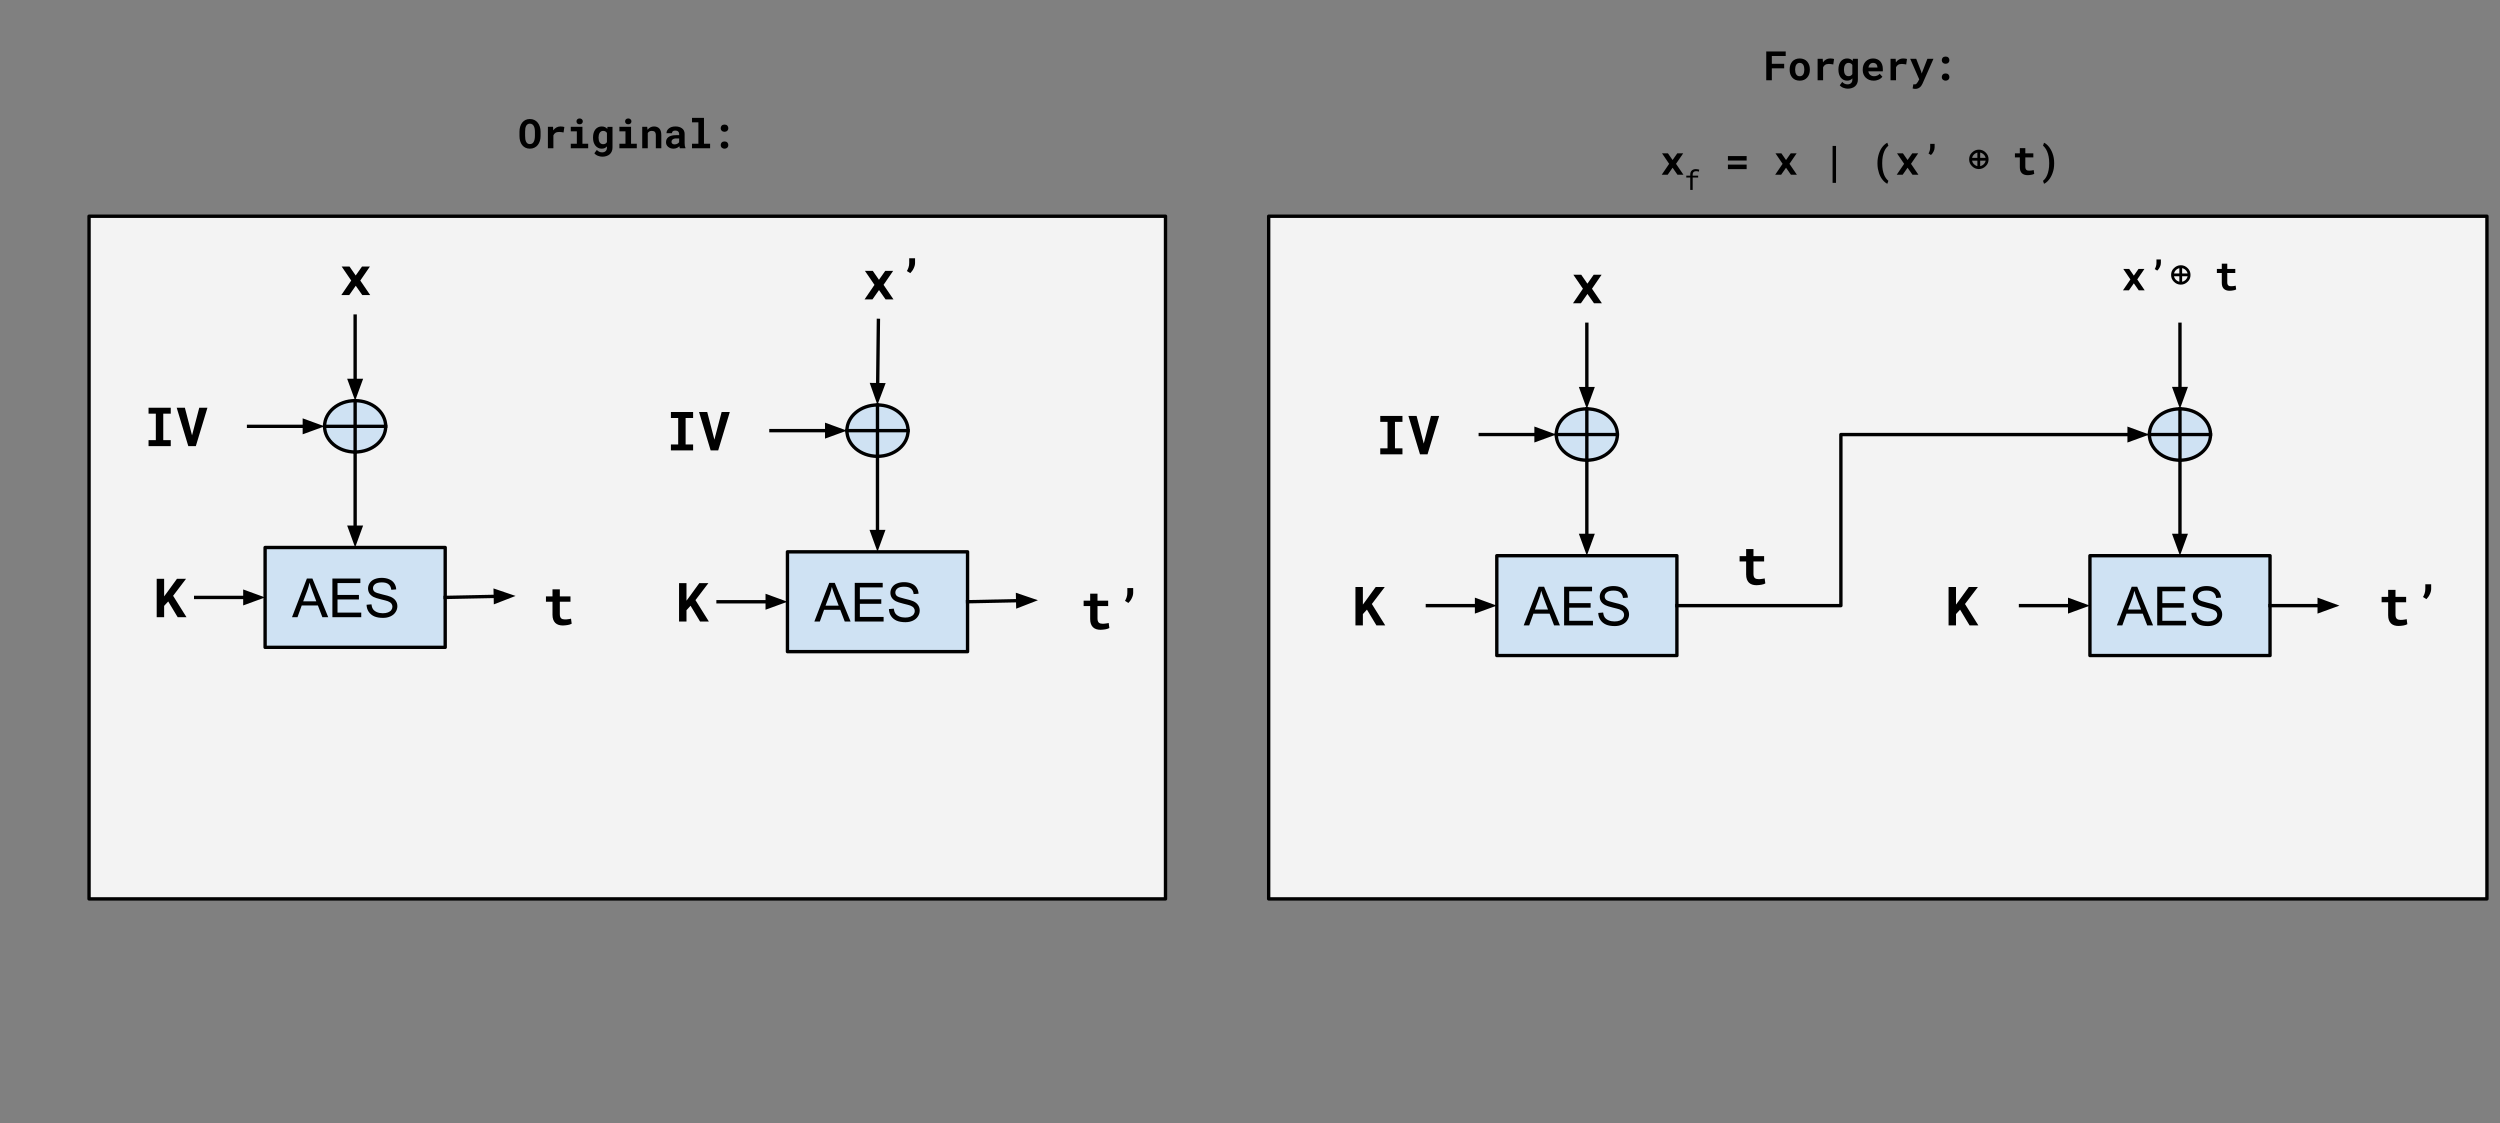 <svg version="1.1" viewBox="0.0 0.0 740.627 332.703" fill="none" stroke="none" stroke-linecap="square" stroke-miterlimit="10" xmlns:xlink="http://www.w3.org/1999/xlink" xmlns="http://www.w3.org/2000/svg"><rect x="0.0" y="0.0" width="740.627" height="332.703" fill="#808080" stroke="none"/><clipPath id="p.0"><path d="m0 0l740.627 0l0 332.703l-740.627 0l0 -332.703z" clip-rule="nonzero"/></clipPath><g clip-path="url(#p.0)"><path fill="#000000" fill-opacity="0.0" d="m0 0l740.627 0l0 332.703l-740.627 0z" fill-rule="evenodd"/><path fill="#f3f3f3" d="m375.844 64.06l360.913 0l0 202.236l-360.913 0z" fill-rule="evenodd"/><path stroke="#000000" stroke-width="1.0" stroke-linejoin="round" stroke-linecap="butt" d="m375.844 64.06l360.913 0l0 202.236l-360.913 0z" fill-rule="evenodd"/><path fill="#f3f3f3" d="m26.381 64.06l318.898 0l0 202.236l-318.898 0z" fill-rule="evenodd"/><path stroke="#000000" stroke-width="1.0" stroke-linejoin="round" stroke-linecap="butt" d="m26.381 64.06l318.898 0l0 202.236l-318.898 0z" fill-rule="evenodd"/><path fill="#000000" fill-opacity="0.0" d="m34.493 111.513l39.15 0l0 29.575l-39.15 0z" fill-rule="evenodd"/><path fill="#000000" d="m44.008 120.785l6.578 0l0 1.766l-2.219 0l0 7.844l2.219 0l0 1.766l-6.578 0l0 -1.766l2.156 0l0 -7.844l-2.156 0l0 -1.766zm12.883 8.188l2.141 -8.188l2.422 0l-3.438 11.375l-2.234 0l-3.438 -11.375l2.422 0l2.125 8.188z" fill-rule="nonzero"/><path fill="#000000" fill-opacity="0.0" d="m90.045 64.063l30.331 0l0 29.575l-30.331 0z" fill-rule="evenodd"/><path fill="#000000" d="m105.378 81.611l1.859 -2.641l2.344 0l-2.844 4.141l2.938 4.312l-2.344 0l-1.938 -2.766l-1.938 2.766l-2.344 0l2.938 -4.312l-2.828 -4.141l2.328 0l1.828 2.641z" fill-rule="nonzero"/><path fill="#000000" fill-opacity="0.0" d="m37.407 162.378l20.567 0l0 29.228l-20.567 0z" fill-rule="evenodd"/><path fill="#000000" d="m49.828 178.18l-1.203 1.312l0 3.359l-2.203 0l0 -11.375l2.203 0l0 5.203l1.031 -1.391l2.766 -3.812l2.688 0l-3.828 5.031l3.969 6.344l-2.609 0l-2.812 -4.672z" fill-rule="nonzero"/><path fill="#cfe2f3" d="m78.536 162.201l53.354 0l0 29.575l-53.354 0z" fill-rule="evenodd"/><path stroke="#000000" stroke-width="1.0" stroke-linejoin="round" stroke-linecap="butt" d="m78.536 162.201l53.354 0l0 29.575l-53.354 0z" fill-rule="evenodd"/><path fill="#000000" d="m86.505 182.848l4.406 -11.453l1.641 0l4.688 11.453l-1.734 0l-1.328 -3.469l-4.797 0l-1.25 3.469l-1.625 0zm3.312 -4.703l3.891 0l-1.203 -3.172q-0.547 -1.453 -0.812 -2.375q-0.219 1.094 -0.609 2.188l-1.266 3.359zm8.656 4.703l0 -11.453l8.281 0l0 1.344l-6.766 0l0 3.516l6.344 0l0 1.344l-6.344 0l0 3.891l7.031 0l0 1.359l-8.547 0zm10.125 -3.688l1.438 -0.125q0.094 0.859 0.469 1.422q0.375 0.547 1.156 0.891q0.781 0.328 1.75 0.328q0.875 0 1.531 -0.25q0.672 -0.266 0.984 -0.703q0.328 -0.453 0.328 -0.984q0 -0.547 -0.312 -0.938q-0.312 -0.406 -1.031 -0.688q-0.453 -0.172 -2.031 -0.547q-1.578 -0.391 -2.219 -0.719q-0.812 -0.438 -1.219 -1.062q-0.406 -0.641 -0.406 -1.438q0 -0.859 0.484 -1.609q0.5 -0.766 1.438 -1.156q0.953 -0.391 2.109 -0.391q1.281 0 2.25 0.422q0.969 0.406 1.484 1.203q0.531 0.797 0.578 1.797l-1.453 0.109q-0.125 -1.078 -0.797 -1.625q-0.672 -0.562 -2.0 -0.562q-1.375 0 -2.0 0.5q-0.625 0.5 -0.625 1.219q0 0.609 0.438 1.016q0.438 0.391 2.281 0.812q1.859 0.422 2.547 0.734q1.0 0.453 1.469 1.172q0.484 0.703 0.484 1.625q0 0.906 -0.531 1.719q-0.516 0.812 -1.5 1.266q-0.984 0.453 -2.203 0.453q-1.562 0 -2.609 -0.453q-1.047 -0.469 -1.656 -1.375q-0.594 -0.906 -0.625 -2.062z" fill-rule="nonzero"/><path fill="#000000" fill-opacity="0.0" d="m57.973 176.992l20.567 0" fill-rule="evenodd"/><path stroke="#000000" stroke-width="1.0" stroke-linejoin="round" stroke-linecap="butt" d="m57.973 176.992l14.567 0" fill-rule="evenodd"/><path fill="#000000" stroke="#000000" stroke-width="1.0" stroke-linecap="butt" d="m72.54 178.644l4.538 -1.652l-4.538 -1.652z" fill-rule="evenodd"/><path fill="#000000" fill-opacity="0.0" d="m105.208 133.907l0 28.283" fill-rule="evenodd"/><path stroke="#000000" stroke-width="1.0" stroke-linejoin="round" stroke-linecap="butt" d="m105.208 133.907l0 22.283" fill-rule="evenodd"/><path fill="#000000" stroke="#000000" stroke-width="1.0" stroke-linecap="butt" d="m103.557 156.19l1.652 4.538l1.652 -4.538z" fill-rule="evenodd"/><path fill="#cfe2f3" d="m96.153 126.3l0 0c0 -4.201 4.054 -7.606 9.055 -7.606l0 0c5.001 0 9.055 3.405 9.055 7.606l0 0c0 4.201 -4.054 7.606 -9.055 7.606l0 0c-5.001 0 -9.055 -3.405 -9.055 -7.606z" fill-rule="evenodd"/><path fill="#000000" fill-opacity="0.0" d="m105.208 118.694l0 15.213m-9.055 -7.606l18.11 0" fill-rule="evenodd"/><path fill="#000000" fill-opacity="0.0" d="m96.153 126.3l0 0c0 -4.201 4.054 -7.606 9.055 -7.606l0 0c5.001 0 9.055 3.405 9.055 7.606l0 0c0 4.201 -4.054 7.606 -9.055 7.606l0 0c-5.001 0 -9.055 -3.405 -9.055 -7.606z" fill-rule="evenodd"/><path stroke="#000000" stroke-width="1.0" stroke-linejoin="round" stroke-linecap="butt" d="m105.208 118.694l0 15.213m-9.055 -7.606l18.11 0" fill-rule="evenodd"/><path stroke="#000000" stroke-width="1.0" stroke-linejoin="round" stroke-linecap="butt" d="m96.153 126.3l0 0c0 -4.201 4.054 -7.606 9.055 -7.606l0 0c5.001 0 9.055 3.405 9.055 7.606l0 0c0 4.201 -4.054 7.606 -9.055 7.606l0 0c-5.001 0 -9.055 -3.405 -9.055 -7.606z" fill-rule="evenodd"/><path fill="#000000" fill-opacity="0.0" d="m73.642 126.3l22.52 0" fill-rule="evenodd"/><path stroke="#000000" stroke-width="1.0" stroke-linejoin="round" stroke-linecap="butt" d="m73.642 126.3l16.52 0" fill-rule="evenodd"/><path fill="#000000" stroke="#000000" stroke-width="1.0" stroke-linecap="butt" d="m90.162 127.952l4.538 -1.652l-4.538 -1.652z" fill-rule="evenodd"/><path fill="#000000" fill-opacity="0.0" d="m105.21 93.638l0 25.071" fill-rule="evenodd"/><path stroke="#000000" stroke-width="1.0" stroke-linejoin="round" stroke-linecap="butt" d="m105.21 93.638l0 19.071" fill-rule="evenodd"/><path fill="#000000" stroke="#000000" stroke-width="1.0" stroke-linecap="butt" d="m103.558 112.709l1.652 4.538l1.652 -4.538z" fill-rule="evenodd"/><path fill="#000000" fill-opacity="0.0" d="m131.89 176.988l20.85 -0.441" fill-rule="evenodd"/><path stroke="#000000" stroke-width="1.0" stroke-linejoin="round" stroke-linecap="butt" d="m131.89 176.988l14.852 -0.314" fill-rule="evenodd"/><path fill="#000000" stroke="#000000" stroke-width="1.0" stroke-linecap="butt" d="m146.777 178.325l4.502 -1.747l-4.572 -1.555z" fill-rule="evenodd"/><path fill="#000000" fill-opacity="0.0" d="m152.756 161.772l16.472 0l0 29.575l-16.472 0z" fill-rule="evenodd"/><path fill="#000000" d="m165.85 174.6l0 2.078l3.156 0l0 1.594l-3.156 0l0 3.641q0 0.453 0.094 0.766q0.109 0.312 0.297 0.5q0.203 0.172 0.484 0.25q0.281 0.078 0.625 0.078q0.25 0 0.5 -0.016q0.266 -0.031 0.5 -0.062q0.25 -0.031 0.453 -0.062q0.203 -0.047 0.359 -0.094l0.203 1.5q-0.219 0.125 -0.531 0.234q-0.297 0.094 -0.641 0.156q-0.344 0.062 -0.719 0.094q-0.375 0.047 -0.734 0.047q-0.688 0 -1.266 -0.188q-0.562 -0.188 -0.969 -0.578q-0.391 -0.391 -0.609 -0.984q-0.219 -0.594 -0.219 -1.438l0 -3.844l-1.938 0l0 -1.594l1.938 0l0 -2.078l2.172 0z" fill-rule="nonzero"/><path fill="#000000" fill-opacity="0.0" d="m399.385 113.941l39.15 0l0 29.575l-39.15 0z" fill-rule="evenodd"/><path fill="#000000" d="m408.901 123.213l6.578 0l0 1.766l-2.219 0l0 7.844l2.219 0l0 1.766l-6.578 0l0 -1.766l2.156 0l0 -7.844l-2.156 0l0 -1.766zm12.883 8.188l2.141 -8.188l2.422 0l-3.438 11.375l-2.234 0l-3.438 -11.375l2.422 0l2.125 8.188z" fill-rule="nonzero"/><path fill="#000000" fill-opacity="0.0" d="m442.054 66.488l56.094 0l0 29.575l-56.094 0z" fill-rule="evenodd"/><path fill="#000000" d="m470.269 84.035l1.859 -2.641l2.344 0l-2.844 4.141l2.938 4.312l-2.344 0l-1.938 -2.766l-1.938 2.766l-2.344 0l2.938 -4.312l-2.828 -4.141l2.328 0l1.828 2.641z" fill-rule="nonzero"/><path fill="#000000" fill-opacity="0.0" d="m392.535 164.805l30.331 0l0 29.228l-30.331 0z" fill-rule="evenodd"/><path fill="#000000" d="m404.957 180.607l-1.203 1.312l0 3.359l-2.203 0l0 -11.375l2.203 0l0 5.203l1.031 -1.391l2.766 -3.812l2.688 0l-3.828 5.031l3.969 6.344l-2.609 0l-2.812 -4.672z" fill-rule="nonzero"/><path fill="#cfe2f3" d="m443.429 164.628l53.354 0l0 29.575l-53.354 0z" fill-rule="evenodd"/><path stroke="#000000" stroke-width="1.0" stroke-linejoin="round" stroke-linecap="butt" d="m443.429 164.628l53.354 0l0 29.575l-53.354 0z" fill-rule="evenodd"/><path fill="#000000" d="m451.397 185.276l4.406 -11.453l1.641 0l4.688 11.453l-1.734 0l-1.328 -3.469l-4.797 0l-1.25 3.469l-1.625 0zm3.312 -4.703l3.891 0l-1.203 -3.172q-0.547 -1.453 -0.812 -2.375q-0.219 1.094 -0.609 2.188l-1.266 3.359zm8.656 4.703l0 -11.453l8.281 0l0 1.344l-6.766 0l0 3.516l6.344 0l0 1.344l-6.344 0l0 3.891l7.031 0l0 1.359l-8.547 0zm10.125 -3.688l1.438 -0.125q0.094 0.859 0.469 1.422q0.375 0.547 1.156 0.891q0.781 0.328 1.75 0.328q0.875 0 1.531 -0.25q0.672 -0.266 0.984 -0.703q0.328 -0.453 0.328 -0.984q0 -0.547 -0.312 -0.938q-0.312 -0.406 -1.031 -0.688q-0.453 -0.172 -2.031 -0.547q-1.578 -0.391 -2.219 -0.719q-0.812 -0.438 -1.219 -1.062q-0.406 -0.641 -0.406 -1.438q0 -0.859 0.484 -1.609q0.5 -0.766 1.438 -1.156q0.953 -0.391 2.109 -0.391q1.281 0 2.25 0.422q0.969 0.406 1.484 1.203q0.531 0.797 0.578 1.797l-1.453 0.109q-0.125 -1.078 -0.797 -1.625q-0.672 -0.562 -2.0 -0.562q-1.375 0 -2.0 0.5q-0.625 0.5 -0.625 1.219q0 0.609 0.438 1.016q0.438 0.391 2.281 0.812q1.859 0.422 2.547 0.734q1.0 0.453 1.469 1.172q0.484 0.703 0.484 1.625q0 0.906 -0.531 1.719q-0.516 0.812 -1.5 1.266q-0.984 0.453 -2.203 0.453q-1.562 0 -2.609 -0.453q-1.047 -0.469 -1.656 -1.375q-0.594 -0.906 -0.625 -2.062z" fill-rule="nonzero"/><path fill="#000000" fill-opacity="0.0" d="m422.866 179.419l20.567 0" fill-rule="evenodd"/><path stroke="#000000" stroke-width="1.0" stroke-linejoin="round" stroke-linecap="butt" d="m422.866 179.419l14.567 0" fill-rule="evenodd"/><path fill="#000000" stroke="#000000" stroke-width="1.0" stroke-linecap="butt" d="m437.433 181.071l4.538 -1.652l-4.538 -1.652z" fill-rule="evenodd"/><path fill="#000000" fill-opacity="0.0" d="m470.101 136.334l0 28.283" fill-rule="evenodd"/><path stroke="#000000" stroke-width="1.0" stroke-linejoin="round" stroke-linecap="butt" d="m470.101 136.334l0 22.283" fill-rule="evenodd"/><path fill="#000000" stroke="#000000" stroke-width="1.0" stroke-linecap="butt" d="m468.449 158.618l1.652 4.538l1.652 -4.538z" fill-rule="evenodd"/><path fill="#cfe2f3" d="m461.046 128.728l0 0c0 -4.201 4.054 -7.606 9.055 -7.606l0 0c5.001 0 9.055 3.405 9.055 7.606l0 0c0 4.201 -4.054 7.606 -9.055 7.606l0 0c-5.001 0 -9.055 -3.405 -9.055 -7.606z" fill-rule="evenodd"/><path fill="#000000" fill-opacity="0.0" d="m470.101 121.122l0 15.213m-9.055 -7.606l18.11 0" fill-rule="evenodd"/><path fill="#000000" fill-opacity="0.0" d="m461.046 128.728l0 0c0 -4.201 4.054 -7.606 9.055 -7.606l0 0c5.001 0 9.055 3.405 9.055 7.606l0 0c0 4.201 -4.054 7.606 -9.055 7.606l0 0c-5.001 0 -9.055 -3.405 -9.055 -7.606z" fill-rule="evenodd"/><path stroke="#000000" stroke-width="1.0" stroke-linejoin="round" stroke-linecap="butt" d="m470.101 121.122l0 15.213m-9.055 -7.606l18.11 0" fill-rule="evenodd"/><path stroke="#000000" stroke-width="1.0" stroke-linejoin="round" stroke-linecap="butt" d="m461.046 128.728l0 0c0 -4.201 4.054 -7.606 9.055 -7.606l0 0c5.001 0 9.055 3.405 9.055 7.606l0 0c0 4.201 -4.054 7.606 -9.055 7.606l0 0c-5.001 0 -9.055 -3.405 -9.055 -7.606z" fill-rule="evenodd"/><path fill="#000000" fill-opacity="0.0" d="m438.535 128.728l22.52 0" fill-rule="evenodd"/><path stroke="#000000" stroke-width="1.0" stroke-linejoin="round" stroke-linecap="butt" d="m438.535 128.728l16.52 0" fill-rule="evenodd"/><path fill="#000000" stroke="#000000" stroke-width="1.0" stroke-linecap="butt" d="m455.055 130.38l4.538 -1.652l-4.538 -1.652z" fill-rule="evenodd"/><path fill="#000000" fill-opacity="0.0" d="m470.101 96.062l0 25.071" fill-rule="evenodd"/><path stroke="#000000" stroke-width="1.0" stroke-linejoin="round" stroke-linecap="butt" d="m470.101 96.062l0 19.071" fill-rule="evenodd"/><path fill="#000000" stroke="#000000" stroke-width="1.0" stroke-linecap="butt" d="m468.449 115.133l1.652 4.538l1.652 -4.538z" fill-rule="evenodd"/><path fill="#000000" fill-opacity="0.0" d="m597.627 66.493l96.378 0l0 29.575l-96.378 0z" fill-rule="evenodd"/><path fill="#000000" d="m632.148 81.654l1.391 -1.984l1.75 0l-2.125 3.109l2.203 3.234l-1.766 0l-1.453 -2.078l-1.453 2.078l-1.766 0l2.203 -3.234l-2.109 -3.109l1.75 0l1.375 1.984zm8.014 -3.766q0 0.297 -0.078 0.625q-0.078 0.312 -0.234 0.609q-0.141 0.297 -0.344 0.578q-0.188 0.266 -0.422 0.469l-0.734 -0.453q0.219 -0.391 0.359 -0.828q0.141 -0.438 0.141 -1.0l0 -1.016l1.312 0l0 1.016z" fill-rule="nonzero"/><path fill="#000000" d="m646.457 81.842l0 1.734l-0.828 0l0 -1.734l-1.734 0l0 -0.828l1.734 0l0 -1.734l0.828 0l0 1.734l1.734 0l0 0.828l-1.734 0zm-0.391 1.656q0.828 0 1.469 -0.625q0.578 -0.594 0.578 -1.422q0 -0.828 -0.578 -1.422q-0.641 -0.625 -1.469 -0.625q-0.828 0 -1.469 0.625q-0.578 0.594 -0.578 1.422q0 0.828 0.578 1.422q0.641 0.625 1.469 0.625zm2.094 -0.094q-0.906 0.922 -2.094 0.922q-1.188 0 -2.047 -0.875q-0.828 -0.812 -0.828 -2.0q0 -1.188 0.781 -1.953q0.906 -0.922 2.094 -0.922q1.188 0 2.047 0.875q0.828 0.812 0.828 2.0q0 1.188 -0.781 1.953z" fill-rule="nonzero"/><path fill="#000000" d="m659.83 78.123l0 1.547l2.375 0l0 1.203l-2.375 0l0 2.719q0 0.359 0.078 0.594q0.078 0.219 0.219 0.359q0.156 0.141 0.359 0.203q0.219 0.047 0.469 0.047q0.188 0 0.375 -0.016q0.203 -0.016 0.375 -0.031q0.188 -0.031 0.344 -0.062q0.156 -0.031 0.266 -0.062l0.156 1.125q-0.172 0.094 -0.406 0.172q-0.219 0.062 -0.484 0.109q-0.25 0.062 -0.531 0.078q-0.266 0.031 -0.547 0.031q-0.516 0 -0.938 -0.141q-0.422 -0.141 -0.734 -0.422q-0.297 -0.297 -0.469 -0.734q-0.156 -0.453 -0.156 -1.078l0 -2.891l-1.453 0l0 -1.203l1.453 0l0 -1.547l1.625 0z" fill-rule="nonzero"/><path fill="#000000" fill-opacity="0.0" d="m568.25 164.805l30.331 0l0 29.228l-30.331 0z" fill-rule="evenodd"/><path fill="#000000" d="m580.672 180.607l-1.203 1.312l0 3.359l-2.203 0l0 -11.375l2.203 0l0 5.203l1.031 -1.391l2.766 -3.812l2.688 0l-3.828 5.031l3.969 6.344l-2.609 0l-2.812 -4.672z" fill-rule="nonzero"/><path fill="#cfe2f3" d="m619.144 164.628l53.354 0l0 29.575l-53.354 0z" fill-rule="evenodd"/><path stroke="#000000" stroke-width="1.0" stroke-linejoin="round" stroke-linecap="butt" d="m619.144 164.628l53.354 0l0 29.575l-53.354 0z" fill-rule="evenodd"/><path fill="#000000" d="m627.112 185.276l4.406 -11.453l1.641 0l4.688 11.453l-1.734 0l-1.328 -3.469l-4.797 0l-1.25 3.469l-1.625 0zm3.312 -4.703l3.891 0l-1.203 -3.172q-0.547 -1.453 -0.812 -2.375q-0.219 1.094 -0.609 2.188l-1.266 3.359zm8.656 4.703l0 -11.453l8.281 0l0 1.344l-6.766 0l0 3.516l6.344 0l0 1.344l-6.344 0l0 3.891l7.031 0l0 1.359l-8.547 0zm10.125 -3.688l1.438 -0.125q0.094 0.859 0.469 1.422q0.375 0.547 1.156 0.891q0.781 0.328 1.75 0.328q0.875 0 1.531 -0.25q0.672 -0.266 0.984 -0.703q0.328 -0.453 0.328 -0.984q0 -0.547 -0.312 -0.938q-0.312 -0.406 -1.031 -0.688q-0.453 -0.172 -2.031 -0.547q-1.578 -0.391 -2.219 -0.719q-0.812 -0.438 -1.219 -1.062q-0.406 -0.641 -0.406 -1.438q0 -0.859 0.484 -1.609q0.5 -0.766 1.438 -1.156q0.953 -0.391 2.109 -0.391q1.281 0 2.25 0.422q0.969 0.406 1.484 1.203q0.531 0.797 0.578 1.797l-1.453 0.109q-0.125 -1.078 -0.797 -1.625q-0.672 -0.562 -2.0 -0.562q-1.375 0 -2.0 0.5q-0.625 0.5 -0.625 1.219q0 0.609 0.438 1.016q0.438 0.391 2.281 0.812q1.859 0.422 2.547 0.734q1.0 0.453 1.469 1.172q0.484 0.703 0.484 1.625q0 0.906 -0.531 1.719q-0.516 0.812 -1.5 1.266q-0.984 0.453 -2.203 0.453q-1.562 0 -2.609 -0.453q-1.047 -0.469 -1.656 -1.375q-0.594 -0.906 -0.625 -2.062z" fill-rule="nonzero"/><path fill="#000000" fill-opacity="0.0" d="m598.581 179.419l20.567 0" fill-rule="evenodd"/><path stroke="#000000" stroke-width="1.0" stroke-linejoin="round" stroke-linecap="butt" d="m598.581 179.419l14.567 0" fill-rule="evenodd"/><path fill="#000000" stroke="#000000" stroke-width="1.0" stroke-linecap="butt" d="m613.148 181.071l4.538 -1.652l-4.538 -1.652z" fill-rule="evenodd"/><path fill="#000000" fill-opacity="0.0" d="m645.816 136.334l0 28.283" fill-rule="evenodd"/><path stroke="#000000" stroke-width="1.0" stroke-linejoin="round" stroke-linecap="butt" d="m645.816 136.334l0 22.283" fill-rule="evenodd"/><path fill="#000000" stroke="#000000" stroke-width="1.0" stroke-linecap="butt" d="m644.164 158.618l1.652 4.538l1.652 -4.538z" fill-rule="evenodd"/><path fill="#cfe2f3" d="m636.761 128.728l0 0c0 -4.201 4.054 -7.606 9.055 -7.606l0 0c5.001 0 9.055 3.405 9.055 7.606l0 0c0 4.201 -4.054 7.606 -9.055 7.606l0 0c-5.001 0 -9.055 -3.405 -9.055 -7.606z" fill-rule="evenodd"/><path fill="#000000" fill-opacity="0.0" d="m645.816 121.122l0 15.213m-9.055 -7.606l18.11 0" fill-rule="evenodd"/><path fill="#000000" fill-opacity="0.0" d="m636.761 128.728l0 0c0 -4.201 4.054 -7.606 9.055 -7.606l0 0c5.001 0 9.055 3.405 9.055 7.606l0 0c0 4.201 -4.054 7.606 -9.055 7.606l0 0c-5.001 0 -9.055 -3.405 -9.055 -7.606z" fill-rule="evenodd"/><path stroke="#000000" stroke-width="1.0" stroke-linejoin="round" stroke-linecap="butt" d="m645.816 121.122l0 15.213m-9.055 -7.606l18.11 0" fill-rule="evenodd"/><path stroke="#000000" stroke-width="1.0" stroke-linejoin="round" stroke-linecap="butt" d="m636.761 128.728l0 0c0 -4.201 4.054 -7.606 9.055 -7.606l0 0c5.001 0 9.055 3.405 9.055 7.606l0 0c0 4.201 -4.054 7.606 -9.055 7.606l0 0c-5.001 0 -9.055 -3.405 -9.055 -7.606z" fill-rule="evenodd"/><path fill="#000000" fill-opacity="0.0" d="m645.816 96.068l0 25.039" fill-rule="evenodd"/><path stroke="#000000" stroke-width="1.0" stroke-linejoin="round" stroke-linecap="butt" d="m645.816 96.068l0 19.039" fill-rule="evenodd"/><path fill="#000000" stroke="#000000" stroke-width="1.0" stroke-linecap="butt" d="m644.165 115.108l1.652 4.538l1.652 -4.538z" fill-rule="evenodd"/><path fill="#000000" fill-opacity="0.0" d="m672.498 179.416l20.567 0" fill-rule="evenodd"/><path stroke="#000000" stroke-width="1.0" stroke-linejoin="round" stroke-linecap="butt" d="m672.498 179.416l14.567 0" fill-rule="evenodd"/><path fill="#000000" stroke="#000000" stroke-width="1.0" stroke-linecap="butt" d="m687.065 181.067l4.538 -1.652l-4.538 -1.652z" fill-rule="evenodd"/><path fill="#000000" fill-opacity="0.0" d="m693.055 164.627l42.236 0l0 29.575l-42.236 0z" fill-rule="evenodd"/><path fill="#000000" d="m709.666 174.743l0 2.078l3.156 0l0 1.594l-3.156 0l0 3.641q0 0.453 0.094 0.766q0.109 0.312 0.297 0.5q0.203 0.172 0.484 0.25q0.281 0.078 0.625 0.078q0.25 0 0.5 -0.016q0.266 -0.031 0.5 -0.062q0.25 -0.031 0.453 -0.062q0.203 -0.047 0.359 -0.094l0.203 1.5q-0.219 0.125 -0.531 0.234q-0.297 0.094 -0.641 0.156q-0.344 0.062 -0.719 0.094q-0.375 0.047 -0.734 0.047q-0.688 0 -1.266 -0.188q-0.562 -0.188 -0.969 -0.578q-0.391 -0.391 -0.609 -0.984q-0.219 -0.594 -0.219 -1.438l0 -3.844l-1.938 0l0 -1.594l1.938 0l0 -2.078l2.172 0zm10.57 -0.312q0 0.406 -0.109 0.828q-0.109 0.422 -0.312 0.828q-0.188 0.406 -0.453 0.766q-0.25 0.359 -0.547 0.641l-1.0 -0.625q0.297 -0.5 0.484 -1.078q0.203 -0.594 0.203 -1.359l0 -1.344l1.734 0l0 1.344z" fill-rule="nonzero"/><path fill="#000000" fill-opacity="0.0" d="m496.783 179.416l48.582 0l0 -50.677l91.387 0" fill-rule="evenodd"/><path stroke="#000000" stroke-width="1.0" stroke-linejoin="round" stroke-linecap="butt" d="m496.783 179.416l48.582 0l0 -50.677l85.387 0" fill-rule="evenodd"/><path fill="#000000" stroke="#000000" stroke-width="1.0" stroke-linecap="butt" d="m630.751 130.39l4.538 -1.652l-4.538 -1.652z" fill-rule="evenodd"/><path fill="#000000" fill-opacity="0.0" d="m461.039 4.25l180.283 0l0 29.575l-180.283 0z" fill-rule="evenodd"/><path fill="#000000" d="m528.563 20.239l-3.656 0l0 3.531l-1.656 0l0 -8.531l5.766 0l0 1.344l-4.109 0l0 2.312l3.656 0l0 1.344zm1.623 0.297q0 -0.688 0.188 -1.266q0.203 -0.594 0.578 -1.031q0.391 -0.438 0.938 -0.672q0.562 -0.25 1.281 -0.25q0.719 0 1.266 0.25q0.562 0.234 0.938 0.672q0.391 0.438 0.594 1.031q0.203 0.578 0.203 1.266l0 0.125q0 0.703 -0.203 1.297q-0.203 0.578 -0.594 1.016q-0.375 0.438 -0.938 0.688q-0.547 0.234 -1.25 0.234q-0.719 0 -1.281 -0.234q-0.562 -0.25 -0.953 -0.688q-0.375 -0.438 -0.578 -1.016q-0.188 -0.594 -0.188 -1.297l0 -0.125zm1.625 0.125q0 0.406 0.078 0.75q0.078 0.344 0.234 0.609q0.172 0.266 0.422 0.422q0.266 0.141 0.641 0.141q0.359 0 0.609 -0.141q0.266 -0.156 0.422 -0.422q0.156 -0.266 0.234 -0.609q0.078 -0.344 0.078 -0.75l0 -0.125q0 -0.375 -0.078 -0.719q-0.078 -0.359 -0.234 -0.609q-0.156 -0.266 -0.422 -0.422q-0.25 -0.156 -0.625 -0.156q-0.359 0 -0.625 0.156q-0.25 0.156 -0.422 0.422q-0.156 0.25 -0.234 0.609q-0.078 0.344 -0.078 0.719l0 0.125zm10.342 -3.344q0.375 0 0.688 0.047q0.312 0.047 0.5 0.109l-0.234 1.625q-0.328 -0.078 -0.672 -0.109q-0.328 -0.047 -0.625 -0.047q-0.688 0 -1.109 0.266q-0.406 0.266 -0.609 0.75l0 3.812l-1.625 0l0 -6.344l1.516 0l0.078 1.047q0.375 -0.547 0.906 -0.844q0.547 -0.312 1.188 -0.312zm2.482 3.234q0 -0.719 0.172 -1.312q0.188 -0.609 0.516 -1.031q0.344 -0.422 0.812 -0.656q0.484 -0.234 1.078 -0.234q0.562 0 0.953 0.188q0.406 0.188 0.688 0.531l0.062 -0.609l1.484 0l0 6.141q0 0.641 -0.219 1.141q-0.219 0.516 -0.625 0.859q-0.391 0.344 -0.953 0.516q-0.547 0.188 -1.219 0.188q-0.281 0 -0.609 -0.062q-0.328 -0.062 -0.656 -0.188q-0.312 -0.109 -0.609 -0.312q-0.281 -0.188 -0.484 -0.453l0.734 -0.984q0.312 0.344 0.703 0.531q0.391 0.188 0.844 0.188q0.688 0 1.062 -0.375q0.391 -0.359 0.391 -1.031l0 -0.359q-0.281 0.312 -0.672 0.5q-0.375 0.172 -0.891 0.172q-0.594 0 -1.062 -0.25q-0.469 -0.25 -0.812 -0.672q-0.328 -0.422 -0.516 -1.016q-0.172 -0.594 -0.172 -1.281l0 -0.125zm1.641 0.125q0 0.391 0.078 0.734q0.078 0.344 0.234 0.609q0.172 0.25 0.422 0.406q0.25 0.141 0.609 0.141q0.422 0 0.703 -0.156q0.281 -0.172 0.438 -0.469l0 -2.688q-0.156 -0.297 -0.438 -0.453q-0.281 -0.172 -0.703 -0.172q-0.344 0 -0.594 0.156q-0.25 0.156 -0.422 0.422q-0.156 0.25 -0.25 0.609q-0.078 0.344 -0.078 0.734l0 0.125zm8.811 3.219q-0.734 0 -1.344 -0.234q-0.594 -0.25 -1.016 -0.656q-0.422 -0.422 -0.656 -0.984q-0.234 -0.562 -0.234 -1.203l0 -0.234q0 -0.719 0.219 -1.312q0.234 -0.609 0.641 -1.047q0.422 -0.438 0.984 -0.672q0.562 -0.234 1.219 -0.234q0.688 0 1.219 0.234q0.547 0.219 0.906 0.625q0.375 0.406 0.562 0.984q0.203 0.578 0.203 1.281l0 0.688l-4.297 0q0.047 0.312 0.188 0.594q0.141 0.266 0.359 0.453q0.234 0.188 0.516 0.297q0.281 0.109 0.625 0.109q0.25 0 0.484 -0.047q0.234 -0.047 0.453 -0.141q0.219 -0.094 0.406 -0.219q0.188 -0.141 0.328 -0.328l0.812 0.891q-0.156 0.203 -0.406 0.422q-0.234 0.203 -0.562 0.375q-0.328 0.156 -0.734 0.25q-0.406 0.109 -0.875 0.109zm-0.203 -5.266q-0.266 0 -0.5 0.094q-0.219 0.094 -0.406 0.281q-0.172 0.188 -0.297 0.438q-0.109 0.25 -0.156 0.562l2.672 0l0 -0.125q-0.016 -0.266 -0.109 -0.484q-0.078 -0.234 -0.25 -0.406q-0.156 -0.172 -0.406 -0.266q-0.234 -0.094 -0.547 -0.094zm8.873 -1.312q0.375 0 0.688 0.047q0.312 0.047 0.5 0.109l-0.234 1.625q-0.328 -0.078 -0.672 -0.109q-0.328 -0.047 -0.625 -0.047q-0.688 0 -1.109 0.266q-0.406 0.266 -0.609 0.75l0 3.812l-1.625 0l0 -6.344l1.516 0l0.078 1.047q0.375 -0.547 0.906 -0.844q0.547 -0.312 1.188 -0.312zm5.357 3.797l0.188 0.672l1.688 -4.359l1.797 0l-3.219 7.297q-0.109 0.234 -0.281 0.516q-0.156 0.281 -0.406 0.516q-0.25 0.25 -0.609 0.406q-0.359 0.172 -0.859 0.172q-0.109 0 -0.219 -0.016q-0.094 0 -0.188 -0.016q-0.094 -0.016 -0.188 -0.047q-0.094 -0.016 -0.203 -0.047l0.203 -1.234q0.109 0 0.25 0q0.156 0.016 0.25 0.016q0.203 0 0.344 -0.125q0.156 -0.109 0.25 -0.25q0.109 -0.141 0.172 -0.266q0.078 -0.109 0.094 -0.109l0.391 -0.734l-2.672 -6.078l1.781 0l1.438 3.688zm6.139 1.719q0 -0.234 0.078 -0.422q0.078 -0.203 0.219 -0.344q0.156 -0.156 0.359 -0.234q0.219 -0.078 0.484 -0.078q0.266 0 0.469 0.078q0.219 0.078 0.359 0.234q0.141 0.141 0.219 0.344q0.078 0.188 0.078 0.422q0 0.219 -0.078 0.422q-0.078 0.188 -0.219 0.328q-0.141 0.141 -0.359 0.219q-0.203 0.094 -0.469 0.094q-0.266 0 -0.484 -0.094q-0.203 -0.078 -0.359 -0.219q-0.141 -0.141 -0.219 -0.328q-0.078 -0.203 -0.078 -0.422zm0 -5.0q0 -0.234 0.078 -0.422q0.078 -0.203 0.219 -0.344q0.156 -0.156 0.359 -0.234q0.219 -0.078 0.484 -0.078q0.266 0 0.469 0.078q0.219 0.078 0.359 0.234q0.141 0.141 0.219 0.344q0.078 0.188 0.078 0.422q0 0.219 -0.078 0.422q-0.078 0.188 -0.219 0.328q-0.141 0.141 -0.359 0.234q-0.203 0.078 -0.469 0.078q-0.266 0 -0.484 -0.078q-0.203 -0.094 -0.359 -0.234q-0.141 -0.141 -0.219 -0.328q-0.078 -0.203 -0.078 -0.422z" fill-rule="nonzero"/><path fill="#000000" d="m495.504 47.411l1.391 -1.984l1.75 0l-2.125 3.109l2.203 3.234l-1.766 0l-1.453 -2.078l-1.453 2.078l-1.766 0l2.203 -3.234l-2.109 -3.109l1.75 0l1.375 1.984z" fill-rule="nonzero"/><path fill="#000000" d="m500.736 56.27l0 -3.672l-1.172 0l0 -0.562l1.172 0l0 -0.297q0 -0.406 0.109 -0.703q0.125 -0.312 0.344 -0.516q0.219 -0.203 0.516 -0.312q0.312 -0.109 0.688 -0.109q0.25 0 0.484 0.047q0.25 0.047 0.516 0.109l-0.094 0.594q-0.156 -0.047 -0.375 -0.094q-0.203 -0.047 -0.453 -0.047q-0.5 0.016 -0.766 0.266q-0.25 0.25 -0.25 0.766l0 0.297l1.625 0l0 0.562l-1.625 0l0 3.672l-0.719 0z" fill-rule="nonzero"/><path fill="#000000" d="m517.445 47.567l-5.547 0l0 -1.328l5.547 0l0 1.328zm0 2.531l-5.547 0l0 -1.328l5.547 0l0 1.328zm11.668 -2.688l1.391 -1.984l1.75 0l-2.125 3.109l2.203 3.234l-1.766 0l-1.453 -2.078l-1.453 2.078l-1.766 0l2.203 -3.234l-2.109 -3.109l1.75 0l1.375 1.984zm14.809 6.766l-1.016 0l0 -10.938l1.016 0l0 10.938zm12.277 -5.875q0 -0.828 0.125 -1.547q0.141 -0.734 0.344 -1.344q0.219 -0.625 0.5 -1.141q0.297 -0.516 0.625 -0.906q0.328 -0.391 0.672 -0.656q0.344 -0.281 0.656 -0.422l0.312 0.891q-0.328 0.25 -0.656 0.672q-0.328 0.422 -0.594 1.062q-0.25 0.625 -0.422 1.469q-0.156 0.828 -0.156 1.906l0 0.156q0 1.078 0.156 1.922q0.172 0.844 0.422 1.469q0.266 0.625 0.594 1.047q0.328 0.438 0.656 0.688l-0.312 0.875q-0.312 -0.141 -0.656 -0.422q-0.344 -0.266 -0.672 -0.656q-0.328 -0.391 -0.625 -0.906q-0.281 -0.5 -0.5 -1.125q-0.203 -0.625 -0.344 -1.344q-0.125 -0.734 -0.125 -1.562l0 -0.125zm8.92 -0.891l1.391 -1.984l1.75 0l-2.125 3.109l2.203 3.234l-1.766 0l-1.453 -2.078l-1.453 2.078l-1.766 0l2.203 -3.234l-2.109 -3.109l1.75 0l1.375 1.984zm8.014 -3.766q0 0.297 -0.078 0.625q-0.078 0.312 -0.234 0.609q-0.141 0.297 -0.344 0.578q-0.188 0.266 -0.422 0.469l-0.734 -0.453q0.219 -0.391 0.359 -0.828q0.141 -0.438 0.141 -1.0l0 -1.016l1.312 0l0 1.016z" fill-rule="nonzero"/><path fill="#000000" d="m586.629 47.599l0 1.734l-0.828 0l0 -1.734l-1.734 0l0 -0.828l1.734 0l0 -1.734l0.828 0l0 1.734l1.734 0l0 0.828l-1.734 0zm-0.391 1.656q0.828 0 1.469 -0.625q0.578 -0.594 0.578 -1.422q0 -0.828 -0.578 -1.422q-0.641 -0.625 -1.469 -0.625q-0.828 0 -1.469 0.625q-0.578 0.594 -0.578 1.422q0 0.828 0.578 1.422q0.641 0.625 1.469 0.625zm2.094 -0.094q-0.906 0.922 -2.094 0.922q-1.188 0 -2.047 -0.875q-0.828 -0.812 -0.828 -2.0q0 -1.188 0.781 -1.953q0.906 -0.922 2.094 -0.922q1.188 0 2.047 0.875q0.828 0.812 0.828 2.0q0 1.188 -0.781 1.953z" fill-rule="nonzero"/><path fill="#000000" d="m600.002 43.88l0 1.547l2.375 0l0 1.203l-2.375 0l0 2.719q0 0.359 0.078 0.594q0.078 0.219 0.219 0.359q0.156 0.141 0.359 0.203q0.219 0.047 0.469 0.047q0.188 0 0.375 -0.016q0.203 -0.016 0.375 -0.031q0.188 -0.031 0.344 -0.062q0.156 -0.031 0.266 -0.062l0.156 1.125q-0.172 0.094 -0.406 0.172q-0.219 0.062 -0.484 0.109q-0.25 0.062 -0.531 0.078q-0.266 0.031 -0.547 0.031q-0.516 0 -0.938 -0.141q-0.422 -0.141 -0.734 -0.422q-0.297 -0.297 -0.469 -0.734q-0.156 -0.453 -0.156 -1.078l0 -2.891l-1.453 0l0 -1.203l1.453 0l0 -1.547l1.625 0zm8.545 4.547q0 0.812 -0.125 1.531q-0.125 0.703 -0.359 1.328q-0.219 0.625 -0.516 1.141q-0.281 0.516 -0.625 0.906q-0.328 0.406 -0.688 0.688q-0.344 0.281 -0.688 0.422l-0.297 -0.875q0.312 -0.25 0.641 -0.672q0.328 -0.422 0.594 -1.062q0.266 -0.625 0.422 -1.469q0.172 -0.844 0.172 -1.922l0 -0.156q0 -1.078 -0.172 -1.922q-0.172 -0.844 -0.438 -1.469q-0.266 -0.641 -0.594 -1.062q-0.312 -0.438 -0.625 -0.672l0.297 -0.875q0.344 0.141 0.688 0.422q0.359 0.281 0.688 0.688q0.344 0.406 0.625 0.922q0.297 0.5 0.516 1.125q0.234 0.625 0.359 1.344q0.125 0.719 0.125 1.516l0 0.125z" fill-rule="nonzero"/><path fill="#000000" fill-opacity="0.0" d="m504.01 149.839l30.331 0l0 29.575l-30.331 0z" fill-rule="evenodd"/><path fill="#000000" d="m519.468 162.668l0 2.078l3.156 0l0 1.594l-3.156 0l0 3.641q0 0.453 0.094 0.766q0.109 0.312 0.297 0.5q0.203 0.172 0.484 0.25q0.281 0.078 0.625 0.078q0.25 0 0.5 -0.016q0.266 -0.031 0.5 -0.062q0.25 -0.031 0.453 -0.062q0.203 -0.047 0.359 -0.094l0.203 1.5q-0.219 0.125 -0.531 0.234q-0.297 0.094 -0.641 0.156q-0.344 0.062 -0.719 0.094q-0.375 0.047 -0.734 0.047q-0.688 0 -1.266 -0.188q-0.562 -0.188 -0.969 -0.578q-0.391 -0.391 -0.609 -0.984q-0.219 -0.594 -0.219 -1.438l0 -3.844l-1.938 0l0 -1.594l1.938 0l0 -2.078l2.172 0z" fill-rule="nonzero"/><path fill="#000000" fill-opacity="0.0" d="m95.688 24.396l180.283 0l0 29.575l-180.283 0z" fill-rule="evenodd"/><path fill="#000000" d="m160.143 40.276q0 0.828 -0.219 1.516q-0.219 0.688 -0.625 1.188q-0.406 0.5 -1.0 0.781q-0.578 0.281 -1.328 0.281q-0.734 0 -1.312 -0.281q-0.562 -0.281 -0.969 -0.781q-0.391 -0.5 -0.594 -1.188q-0.203 -0.688 -0.203 -1.516l0 -1.234q0 -0.828 0.203 -1.516q0.203 -0.688 0.594 -1.188q0.406 -0.516 0.969 -0.797q0.578 -0.281 1.312 -0.281q0.75 0 1.328 0.281q0.594 0.281 1.0 0.797q0.406 0.5 0.625 1.188q0.219 0.688 0.219 1.516l0 1.234zm-1.672 -1.25q0 -0.531 -0.094 -0.969q-0.078 -0.438 -0.266 -0.75q-0.172 -0.312 -0.453 -0.484q-0.281 -0.188 -0.688 -0.188q-0.406 0 -0.672 0.188q-0.266 0.172 -0.438 0.484q-0.156 0.312 -0.234 0.75q-0.062 0.438 -0.062 0.969l0 1.25q0 0.516 0.062 0.953q0.078 0.438 0.234 0.766q0.172 0.328 0.438 0.516q0.266 0.172 0.672 0.172q0.406 0 0.688 -0.172q0.281 -0.188 0.453 -0.5q0.188 -0.328 0.266 -0.766q0.094 -0.453 0.094 -0.969l0 -1.25zm7.529 -1.562q0.375 0 0.688 0.047q0.312 0.047 0.5 0.109l-0.234 1.625q-0.328 -0.078 -0.672 -0.109q-0.328 -0.047 -0.625 -0.047q-0.688 0 -1.109 0.266q-0.406 0.266 -0.609 0.75l0 3.812l-1.625 0l0 -6.344l1.516 0l0.078 1.047q0.375 -0.547 0.906 -0.844q0.547 -0.312 1.188 -0.312zm3.092 0.109l3.453 0l0 5.016l1.703 0l0 1.328l-5.156 0l0 -1.328l1.797 0l0 -3.688l-1.797 0l0 -1.328zm1.688 -1.625q0 -0.188 0.062 -0.344q0.062 -0.156 0.188 -0.266q0.125 -0.125 0.297 -0.188q0.172 -0.062 0.391 -0.062q0.422 0 0.672 0.25q0.266 0.234 0.266 0.609q0 0.391 -0.266 0.641q-0.25 0.234 -0.672 0.234q-0.219 0 -0.391 -0.062q-0.172 -0.062 -0.297 -0.172q-0.125 -0.125 -0.188 -0.281q-0.062 -0.172 -0.062 -0.359zm4.904 4.75q0 -0.719 0.172 -1.312q0.188 -0.609 0.516 -1.031q0.344 -0.422 0.812 -0.656q0.484 -0.234 1.078 -0.234q0.562 0 0.953 0.188q0.406 0.188 0.688 0.531l0.062 -0.609l1.484 0l0 6.141q0 0.641 -0.219 1.141q-0.219 0.516 -0.625 0.859q-0.391 0.344 -0.953 0.516q-0.547 0.188 -1.219 0.188q-0.281 0 -0.609 -0.062q-0.328 -0.062 -0.656 -0.188q-0.312 -0.109 -0.609 -0.312q-0.281 -0.188 -0.484 -0.453l0.734 -0.984q0.312 0.344 0.703 0.531q0.391 0.188 0.844 0.188q0.688 0 1.062 -0.375q0.391 -0.359 0.391 -1.031l0 -0.359q-0.281 0.312 -0.672 0.5q-0.375 0.172 -0.891 0.172q-0.594 0 -1.062 -0.25q-0.469 -0.25 -0.812 -0.672q-0.328 -0.422 -0.516 -1.016q-0.172 -0.594 -0.172 -1.281l0 -0.125zm1.641 0.125q0 0.391 0.078 0.734q0.078 0.344 0.234 0.609q0.172 0.25 0.422 0.406q0.25 0.141 0.609 0.141q0.422 0 0.703 -0.156q0.281 -0.172 0.438 -0.469l0 -2.688q-0.156 -0.297 -0.438 -0.453q-0.281 -0.172 -0.703 -0.172q-0.344 0 -0.594 0.156q-0.25 0.156 -0.422 0.422q-0.156 0.25 -0.25 0.609q-0.078 0.344 -0.078 0.734l0 0.125zm6.17 -3.25l3.453 0l0 5.016l1.703 0l0 1.328l-5.156 0l0 -1.328l1.797 0l0 -3.688l-1.797 0l0 -1.328zm1.688 -1.625q0 -0.188 0.062 -0.344q0.062 -0.156 0.188 -0.266q0.125 -0.125 0.297 -0.188q0.172 -0.062 0.391 -0.062q0.422 0 0.672 0.25q0.266 0.234 0.266 0.609q0 0.391 -0.266 0.641q-0.25 0.234 -0.672 0.234q-0.219 0 -0.391 -0.062q-0.172 -0.062 -0.297 -0.172q-0.125 -0.125 -0.188 -0.281q-0.062 -0.172 -0.062 -0.359zm6.545 1.625l0.109 0.875q0.344 -0.469 0.828 -0.719q0.484 -0.266 1.078 -0.266q0.469 0 0.859 0.141q0.406 0.141 0.703 0.453q0.297 0.297 0.453 0.781q0.156 0.484 0.156 1.172l0 3.906l-1.625 0l0 -3.875q0 -0.375 -0.094 -0.609q-0.078 -0.25 -0.234 -0.391q-0.156 -0.141 -0.391 -0.203q-0.219 -0.062 -0.5 -0.062q-0.406 0 -0.703 0.172q-0.297 0.172 -0.469 0.469l0 4.5l-1.641 0l0 -6.344l1.469 0zm9.686 6.344q-0.047 -0.125 -0.094 -0.266q-0.047 -0.156 -0.062 -0.328q-0.141 0.141 -0.328 0.281q-0.172 0.125 -0.391 0.219q-0.203 0.094 -0.469 0.156q-0.25 0.062 -0.547 0.062q-0.484 0 -0.891 -0.141q-0.406 -0.156 -0.703 -0.406q-0.297 -0.25 -0.469 -0.594q-0.156 -0.344 -0.156 -0.766q0 -1.0 0.75 -1.547q0.75 -0.547 2.234 -0.547l0.906 0l0 -0.375q0 -0.453 -0.297 -0.719q-0.297 -0.266 -0.859 -0.266q-0.5 0 -0.734 0.219q-0.234 0.203 -0.234 0.562l-1.625 0q0 -0.406 0.172 -0.766q0.188 -0.359 0.531 -0.641q0.344 -0.281 0.828 -0.438q0.5 -0.156 1.141 -0.156q0.578 0 1.062 0.141q0.5 0.141 0.859 0.422q0.375 0.266 0.578 0.688q0.203 0.422 0.203 0.969l0 2.719q0 0.5 0.062 0.844q0.062 0.328 0.188 0.578l0 0.094l-1.656 0zm-1.547 -1.141q0.25 0 0.453 -0.062q0.219 -0.062 0.391 -0.156q0.172 -0.094 0.281 -0.203q0.125 -0.125 0.203 -0.25l0 -1.094l-0.828 0q-0.391 0 -0.656 0.078q-0.266 0.078 -0.438 0.219q-0.172 0.125 -0.266 0.312q-0.078 0.172 -0.078 0.391q0 0.328 0.234 0.547q0.234 0.219 0.703 0.219zm5.139 -7.859l3.547 0l0 7.672l1.812 0l0 1.328l-5.359 0l0 -1.328l1.891 0l0 -6.344l-1.891 0l0 -1.328zm8.498 8.062q0 -0.234 0.078 -0.422q0.078 -0.203 0.219 -0.344q0.156 -0.156 0.359 -0.234q0.219 -0.078 0.484 -0.078q0.266 0 0.469 0.078q0.219 0.078 0.359 0.234q0.141 0.141 0.219 0.344q0.078 0.188 0.078 0.422q0 0.219 -0.078 0.422q-0.078 0.188 -0.219 0.328q-0.141 0.141 -0.359 0.219q-0.203 0.094 -0.469 0.094q-0.266 0 -0.484 -0.094q-0.203 -0.078 -0.359 -0.219q-0.141 -0.141 -0.219 -0.328q-0.078 -0.203 -0.078 -0.422zm0 -5.0q0 -0.234 0.078 -0.422q0.078 -0.203 0.219 -0.344q0.156 -0.156 0.359 -0.234q0.219 -0.078 0.484 -0.078q0.266 0 0.469 0.078q0.219 0.078 0.359 0.234q0.141 0.141 0.219 0.344q0.078 0.188 0.078 0.422q0 0.219 -0.078 0.422q-0.078 0.188 -0.219 0.328q-0.141 0.141 -0.359 0.234q-0.203 0.078 -0.469 0.078q-0.266 0 -0.484 -0.078q-0.203 -0.094 -0.359 -0.234q-0.141 -0.141 -0.219 -0.328q-0.078 -0.203 -0.078 -0.422z" fill-rule="nonzero"/><path fill="#000000" fill-opacity="0.0" d="m189.241 112.788l39.15 0l0 29.575l-39.15 0z" fill-rule="evenodd"/><path fill="#000000" d="m198.756 122.061l6.578 0l0 1.766l-2.219 0l0 7.844l2.219 0l0 1.766l-6.578 0l0 -1.766l2.156 0l0 -7.844l-2.156 0l0 -1.766zm12.883 8.188l2.141 -8.188l2.422 0l-3.438 11.375l-2.234 0l-3.438 -11.375l2.422 0l2.125 8.188z" fill-rule="nonzero"/><path fill="#000000" fill-opacity="0.0" d="m235.722 65.34l49.008 0l0 29.575l-49.008 0z" fill-rule="evenodd"/><path fill="#000000" d="m260.394 82.887l1.859 -2.641l2.344 0l-2.844 4.141l2.938 4.312l-2.344 0l-1.938 -2.766l-1.938 2.766l-2.344 0l2.938 -4.312l-2.828 -4.141l2.328 0l1.828 2.641zm10.695 -5.031q0 0.406 -0.109 0.828q-0.109 0.422 -0.312 0.828q-0.188 0.406 -0.453 0.766q-0.25 0.359 -0.547 0.641l-1.0 -0.625q0.297 -0.5 0.484 -1.078q0.203 -0.594 0.203 -1.359l0 -1.344l1.734 0l0 1.344z" fill-rule="nonzero"/><path fill="#000000" fill-opacity="0.0" d="m192.155 163.654l20.567 0l0 29.228l-20.567 0z" fill-rule="evenodd"/><path fill="#000000" d="m204.576 179.456l-1.203 1.312l0 3.359l-2.203 0l0 -11.375l2.203 0l0 5.203l1.031 -1.391l2.766 -3.812l2.688 0l-3.828 5.031l3.969 6.344l-2.609 0l-2.812 -4.672z" fill-rule="nonzero"/><path fill="#cfe2f3" d="m233.284 163.476l53.354 0l0 29.575l-53.354 0z" fill-rule="evenodd"/><path stroke="#000000" stroke-width="1.0" stroke-linejoin="round" stroke-linecap="butt" d="m233.284 163.476l53.354 0l0 29.575l-53.354 0z" fill-rule="evenodd"/><path fill="#000000" d="m241.253 184.124l4.406 -11.453l1.641 0l4.688 11.453l-1.734 0l-1.328 -3.469l-4.797 0l-1.25 3.469l-1.625 0zm3.312 -4.703l3.891 0l-1.203 -3.172q-0.547 -1.453 -0.812 -2.375q-0.219 1.094 -0.609 2.188l-1.266 3.359zm8.656 4.703l0 -11.453l8.281 0l0 1.344l-6.766 0l0 3.516l6.344 0l0 1.344l-6.344 0l0 3.891l7.031 0l0 1.359l-8.547 0zm10.125 -3.688l1.438 -0.125q0.094 0.859 0.469 1.422q0.375 0.547 1.156 0.891q0.781 0.328 1.75 0.328q0.875 0 1.531 -0.25q0.672 -0.266 0.984 -0.703q0.328 -0.453 0.328 -0.984q0 -0.547 -0.312 -0.938q-0.312 -0.406 -1.031 -0.688q-0.453 -0.172 -2.031 -0.547q-1.578 -0.391 -2.219 -0.719q-0.812 -0.438 -1.219 -1.062q-0.406 -0.641 -0.406 -1.438q0 -0.859 0.484 -1.609q0.5 -0.766 1.438 -1.156q0.953 -0.391 2.109 -0.391q1.281 0 2.25 0.422q0.969 0.406 1.484 1.203q0.531 0.797 0.578 1.797l-1.453 0.109q-0.125 -1.078 -0.797 -1.625q-0.672 -0.562 -2.0 -0.562q-1.375 0 -2.0 0.5q-0.625 0.5 -0.625 1.219q0 0.609 0.438 1.016q0.438 0.391 2.281 0.812q1.859 0.422 2.547 0.734q1.0 0.453 1.469 1.172q0.484 0.703 0.484 1.625q0 0.906 -0.531 1.719q-0.516 0.812 -1.5 1.266q-0.984 0.453 -2.203 0.453q-1.562 0 -2.609 -0.453q-1.047 -0.469 -1.656 -1.375q-0.594 -0.906 -0.625 -2.062z" fill-rule="nonzero"/><path fill="#000000" fill-opacity="0.0" d="m212.722 178.268l20.567 0" fill-rule="evenodd"/><path stroke="#000000" stroke-width="1.0" stroke-linejoin="round" stroke-linecap="butt" d="m212.722 178.268l14.567 0" fill-rule="evenodd"/><path fill="#000000" stroke="#000000" stroke-width="1.0" stroke-linecap="butt" d="m227.288 179.919l4.538 -1.652l-4.538 -1.652z" fill-rule="evenodd"/><path fill="#000000" fill-opacity="0.0" d="m259.956 135.182l0 28.283" fill-rule="evenodd"/><path stroke="#000000" stroke-width="1.0" stroke-linejoin="round" stroke-linecap="butt" d="m259.956 135.182l0 22.283" fill-rule="evenodd"/><path fill="#000000" stroke="#000000" stroke-width="1.0" stroke-linecap="butt" d="m258.305 157.466l1.652 4.538l1.652 -4.538z" fill-rule="evenodd"/><path fill="#cfe2f3" d="m250.901 127.576l0 0c0 -4.201 4.054 -7.606 9.055 -7.606l0 0c5.001 0 9.055 3.405 9.055 7.606l0 0c0 4.201 -4.054 7.606 -9.055 7.606l0 0c-5.001 0 -9.055 -3.405 -9.055 -7.606z" fill-rule="evenodd"/><path fill="#000000" fill-opacity="0.0" d="m259.956 119.97l0 15.213m-9.055 -7.606l18.11 0" fill-rule="evenodd"/><path fill="#000000" fill-opacity="0.0" d="m250.901 127.576l0 0c0 -4.201 4.054 -7.606 9.055 -7.606l0 0c5.001 0 9.055 3.405 9.055 7.606l0 0c0 4.201 -4.054 7.606 -9.055 7.606l0 0c-5.001 0 -9.055 -3.405 -9.055 -7.606z" fill-rule="evenodd"/><path stroke="#000000" stroke-width="1.0" stroke-linejoin="round" stroke-linecap="butt" d="m259.956 119.97l0 15.213m-9.055 -7.606l18.11 0" fill-rule="evenodd"/><path stroke="#000000" stroke-width="1.0" stroke-linejoin="round" stroke-linecap="butt" d="m250.901 127.576l0 0c0 -4.201 4.054 -7.606 9.055 -7.606l0 0c5.001 0 9.055 3.405 9.055 7.606l0 0c0 4.201 -4.054 7.606 -9.055 7.606l0 0c-5.001 0 -9.055 -3.405 -9.055 -7.606z" fill-rule="evenodd"/><path fill="#000000" fill-opacity="0.0" d="m228.39 127.576l22.52 0" fill-rule="evenodd"/><path stroke="#000000" stroke-width="1.0" stroke-linejoin="round" stroke-linecap="butt" d="m228.39 127.576l16.52 0" fill-rule="evenodd"/><path fill="#000000" stroke="#000000" stroke-width="1.0" stroke-linecap="butt" d="m244.91 129.228l4.538 -1.652l-4.538 -1.652z" fill-rule="evenodd"/><path fill="#000000" fill-opacity="0.0" d="m260.226 94.915l-0.283 25.039" fill-rule="evenodd"/><path stroke="#000000" stroke-width="1.0" stroke-linejoin="round" stroke-linecap="butt" d="m260.226 94.915l-0.216 19.04" fill-rule="evenodd"/><path fill="#000000" stroke="#000000" stroke-width="1.0" stroke-linecap="butt" d="m258.359 113.936l1.6 4.557l1.703 -4.519z" fill-rule="evenodd"/><path fill="#000000" fill-opacity="0.0" d="m286.638 178.264l20.85 -0.441" fill-rule="evenodd"/><path stroke="#000000" stroke-width="1.0" stroke-linejoin="round" stroke-linecap="butt" d="m286.638 178.264l14.852 -0.314" fill-rule="evenodd"/><path fill="#000000" stroke="#000000" stroke-width="1.0" stroke-linecap="butt" d="m301.525 179.601l4.502 -1.747l-4.572 -1.555z" fill-rule="evenodd"/><path fill="#000000" fill-opacity="0.0" d="m307.504 163.049l44.283 0l0 29.575l-44.283 0z" fill-rule="evenodd"/><path fill="#000000" d="m325.138 175.877l0 2.078l3.156 0l0 1.594l-3.156 0l0 3.641q0 0.453 0.094 0.766q0.109 0.312 0.297 0.5q0.203 0.172 0.484 0.25q0.281 0.078 0.625 0.078q0.25 0 0.5 -0.016q0.266 -0.031 0.5 -0.062q0.25 -0.031 0.453 -0.062q0.203 -0.047 0.359 -0.094l0.203 1.5q-0.219 0.125 -0.531 0.234q-0.297 0.094 -0.641 0.156q-0.344 0.062 -0.719 0.094q-0.375 0.047 -0.734 0.047q-0.688 0 -1.266 -0.188q-0.562 -0.188 -0.969 -0.578q-0.391 -0.391 -0.609 -0.984q-0.219 -0.594 -0.219 -1.438l0 -3.844l-1.938 0l0 -1.594l1.938 0l0 -2.078l2.172 0zm10.57 -0.312q0 0.406 -0.109 0.828q-0.109 0.422 -0.312 0.828q-0.188 0.406 -0.453 0.766q-0.25 0.359 -0.547 0.641l-1.0 -0.625q0.297 -0.5 0.484 -1.078q0.203 -0.594 0.203 -1.359l0 -1.344l1.734 0l0 1.344z" fill-rule="nonzero"/></g></svg>